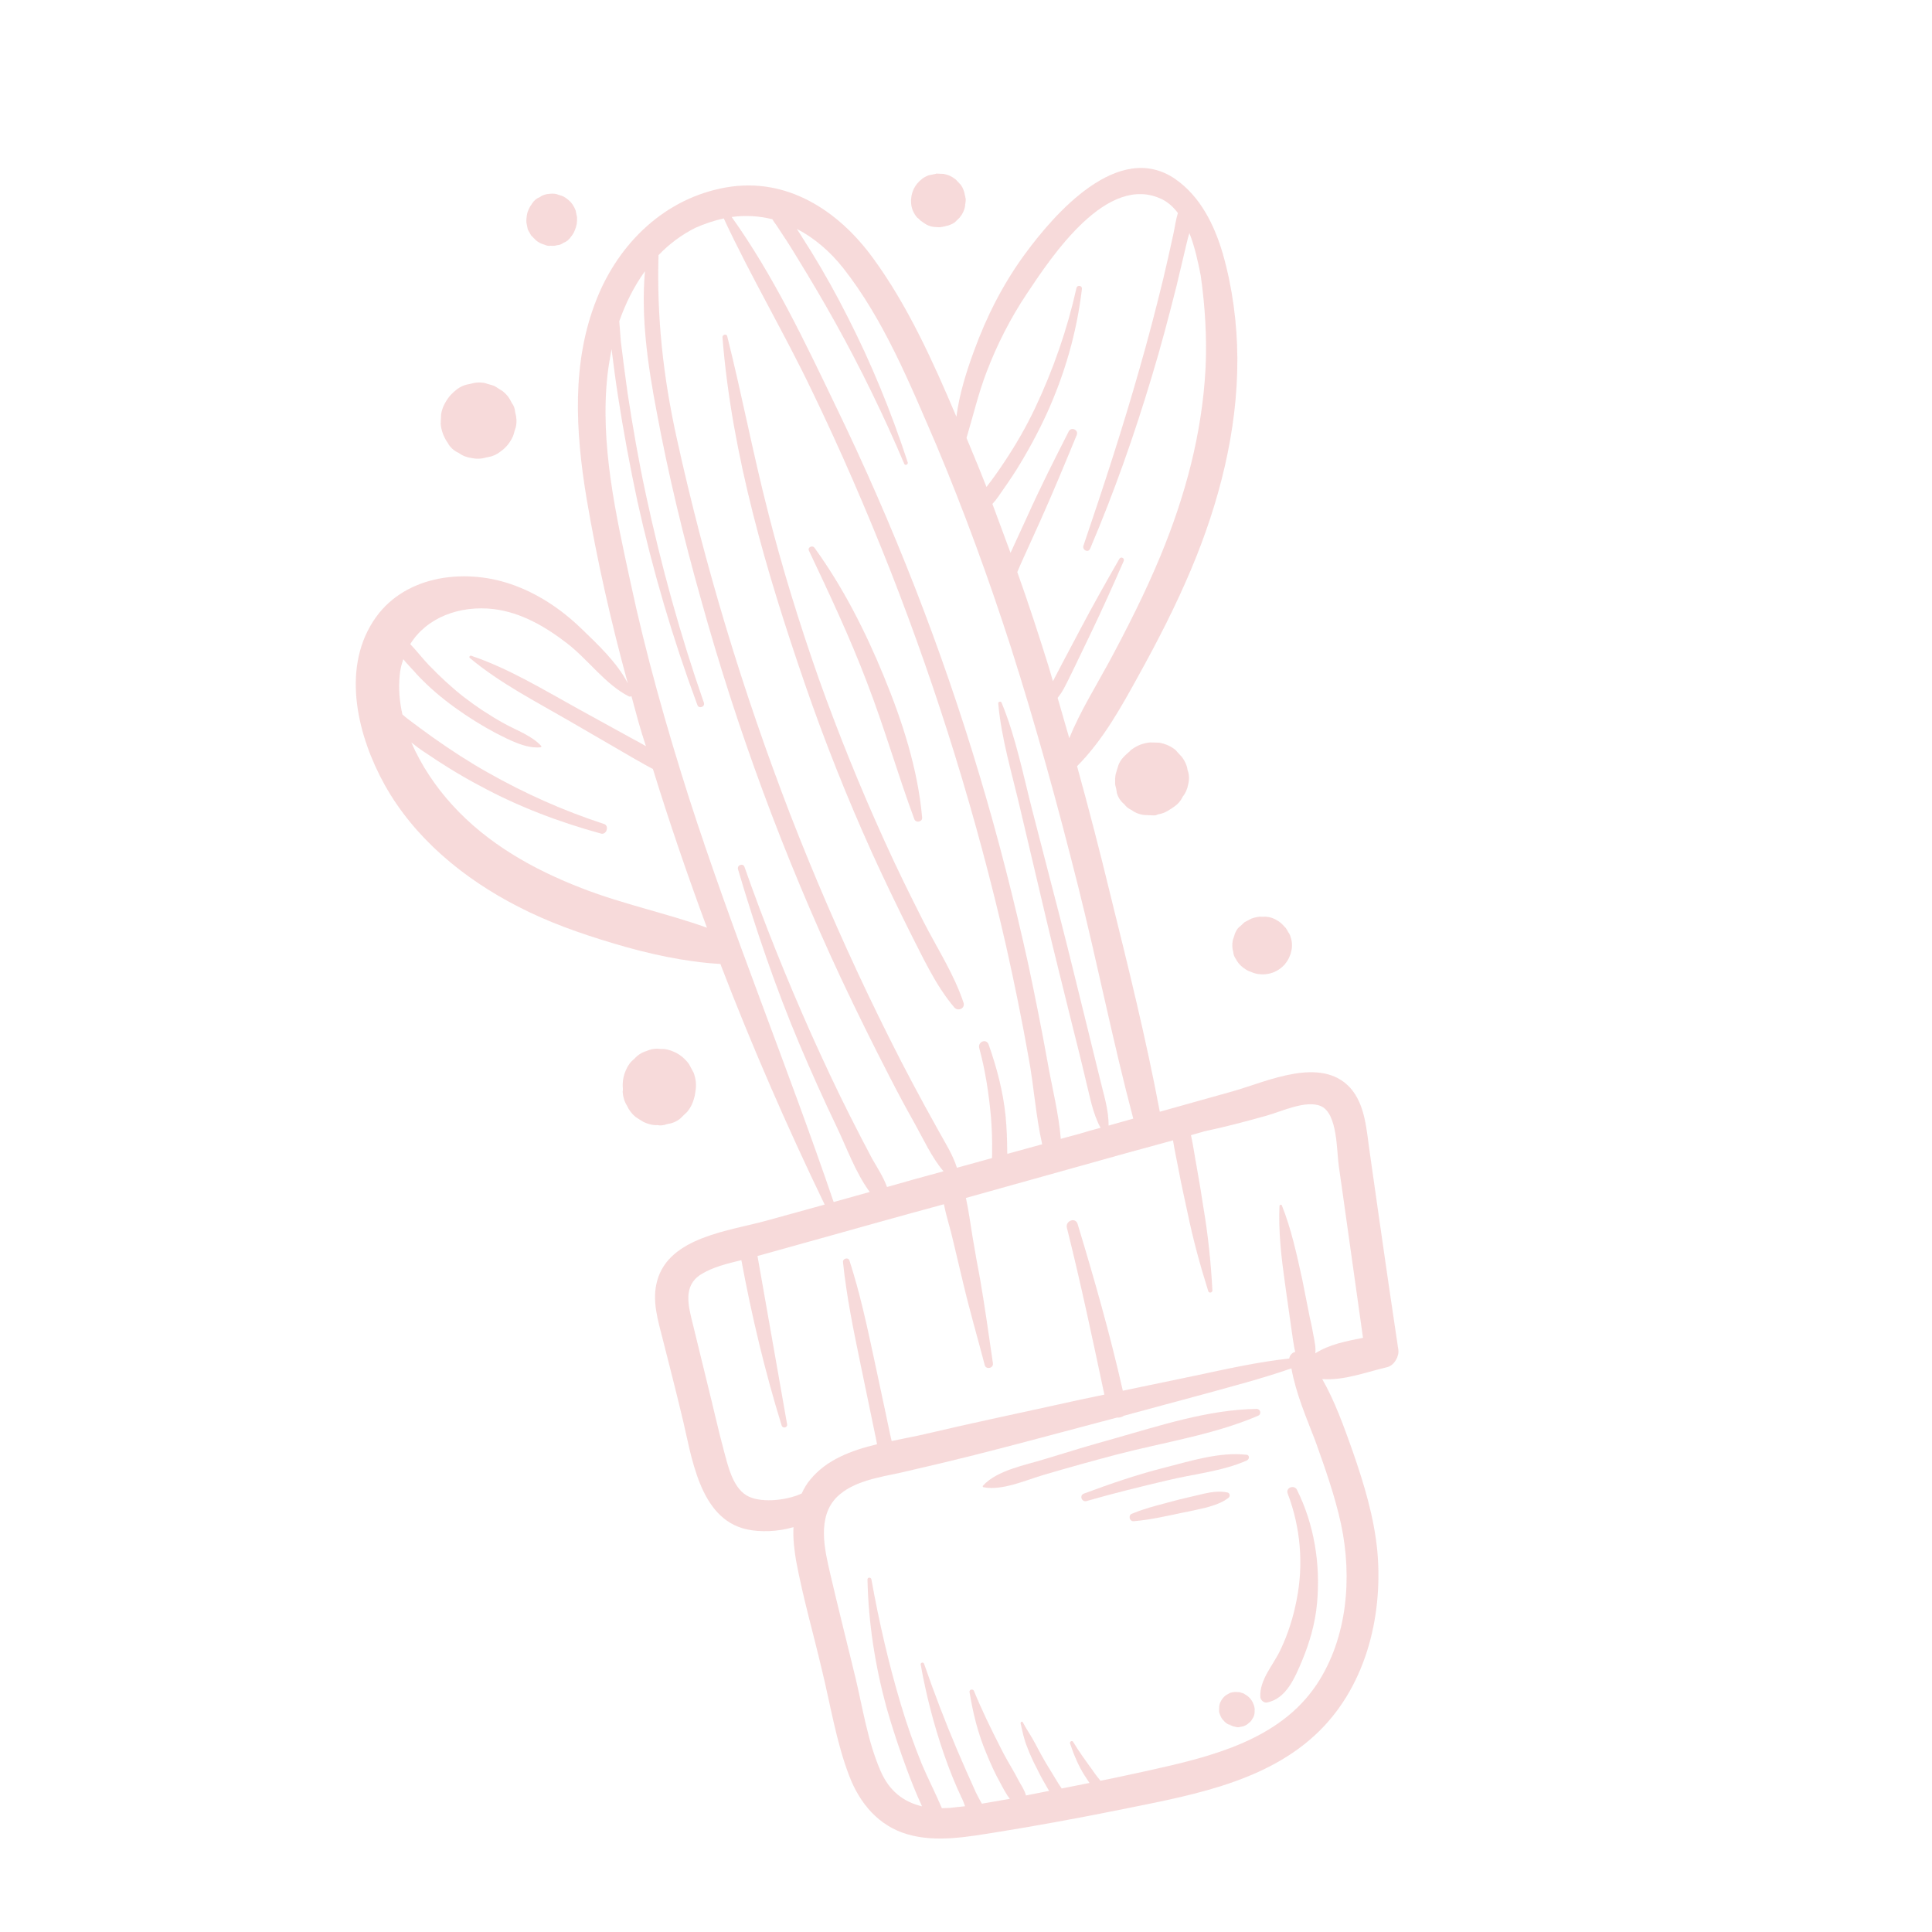<svg xmlns="http://www.w3.org/2000/svg" xmlns:xlink="http://www.w3.org/1999/xlink" width="500" zoomAndPan="magnify" viewBox="0 0 375 375" height="500" preserveAspectRatio="xMidYMid meet" version="1.0"><defs><filter x="0%" y="0%" width="100%" height="100%" id="25e03c2ee9"><feColorMatrix values="0 0 0 0 1 0 0 0 0 1 0 0 0 0 1 0 0 0 1 0" color-interpolation-filters="sRGB"/></filter><mask id="55cd5a0f3c"><g filter="url(#25e03c2ee9)"><rect x="-37.5" width="450" fill="#000000" y="-37.5" height="450" fill-opacity="0.19"/></g></mask><clipPath id="6f4d8e7490"><path d="M 204 288 L 216 288 L 216 331 L 204 331 Z M 204 288 " clip-rule="nonzero"/></clipPath><clipPath id="5eda7687a6"><path d="M -0.457 62.207 L 178.172 -3.992 L 295.453 312.477 L 116.824 378.672 Z M -0.457 62.207 " clip-rule="nonzero"/></clipPath><clipPath id="ba8e564ce8"><path d="M -0.457 62.207 L 178.172 -3.992 L 295.453 312.477 L 116.824 378.672 Z M -0.457 62.207 " clip-rule="nonzero"/></clipPath><clipPath id="dfdd3e2f0a"><path d="M 196 328 L 204 328 L 204 336 L 196 336 Z M 196 328 " clip-rule="nonzero"/></clipPath><clipPath id="4c91f5456c"><path d="M -0.457 62.207 L 178.172 -3.992 L 295.453 312.477 L 116.824 378.672 Z M -0.457 62.207 " clip-rule="nonzero"/></clipPath><clipPath id="3b77d6f6a3"><path d="M -0.457 62.207 L 178.172 -3.992 L 295.453 312.477 L 116.824 378.672 Z M -0.457 62.207 " clip-rule="nonzero"/></clipPath><clipPath id="d6862c7ee3"><path d="M 150 273 L 205 273 L 205 289 L 150 289 Z M 150 273 " clip-rule="nonzero"/></clipPath><clipPath id="eb00b94699"><path d="M -0.457 62.207 L 178.172 -3.992 L 295.453 312.477 L 116.824 378.672 Z M -0.457 62.207 " clip-rule="nonzero"/></clipPath><clipPath id="b787850eb3"><path d="M -0.457 62.207 L 178.172 -3.992 L 295.453 312.477 L 116.824 378.672 Z M -0.457 62.207 " clip-rule="nonzero"/></clipPath><clipPath id="feca185660"><path d="M 169 282 L 203 282 L 203 292 L 169 292 Z M 169 282 " clip-rule="nonzero"/></clipPath><clipPath id="766c62cf1f"><path d="M -0.457 62.207 L 178.172 -3.992 L 295.453 312.477 L 116.824 378.672 Z M -0.457 62.207 " clip-rule="nonzero"/></clipPath><clipPath id="4ba33c25dd"><path d="M -0.457 62.207 L 178.172 -3.992 L 295.453 312.477 L 116.824 378.672 Z M -0.457 62.207 " clip-rule="nonzero"/></clipPath><clipPath id="95da54985c"><path d="M 179 289 L 199 289 L 199 296 L 179 296 Z M 179 289 " clip-rule="nonzero"/></clipPath><clipPath id="2644214988"><path d="M -0.457 62.207 L 178.172 -3.992 L 295.453 312.477 L 116.824 378.672 Z M -0.457 62.207 " clip-rule="nonzero"/></clipPath><clipPath id="0da77d8211"><path d="M -0.457 62.207 L 178.172 -3.992 L 295.453 312.477 L 116.824 378.672 Z M -0.457 62.207 " clip-rule="nonzero"/></clipPath><clipPath id="f699de4e28"><path d="M 29 32 L 232 32 L 232 357 L 29 357 Z M 29 32 " clip-rule="nonzero"/></clipPath><clipPath id="fd2dfba0b1"><path d="M -0.457 62.207 L 178.172 -3.992 L 295.453 312.477 L 116.824 378.672 Z M -0.457 62.207 " clip-rule="nonzero"/></clipPath><clipPath id="e9e44f79db"><path d="M -0.457 62.207 L 178.172 -3.992 L 295.453 312.477 L 116.824 378.672 Z M -0.457 62.207 " clip-rule="nonzero"/></clipPath><clipPath id="601d2c3c78"><path d="M 100 64 L 148 64 L 148 196 L 100 196 Z M 100 64 " clip-rule="nonzero"/></clipPath><clipPath id="1238adb124"><path d="M -0.457 62.207 L 178.172 -3.992 L 295.453 312.477 L 116.824 378.672 Z M -0.457 62.207 " clip-rule="nonzero"/></clipPath><clipPath id="5188106559"><path d="M -0.457 62.207 L 178.172 -3.992 L 295.453 312.477 L 116.824 378.672 Z M -0.457 62.207 " clip-rule="nonzero"/></clipPath><clipPath id="f13644f431"><path d="M 116 106 L 139 106 L 139 160 L 116 160 Z M 116 106 " clip-rule="nonzero"/></clipPath><clipPath id="b7a99ef979"><path d="M -0.457 62.207 L 178.172 -3.992 L 295.453 312.477 L 116.824 378.672 Z M -0.457 62.207 " clip-rule="nonzero"/></clipPath><clipPath id="b2f3c7b18f"><path d="M -0.457 62.207 L 178.172 -3.992 L 295.453 312.477 L 116.824 378.672 Z M -0.457 62.207 " clip-rule="nonzero"/></clipPath><clipPath id="d9e2788e9b"><path d="M 80 203 L 96 203 L 96 219 L 80 219 Z M 80 203 " clip-rule="nonzero"/></clipPath><clipPath id="f99479aaa2"><path d="M -0.457 62.207 L 178.172 -3.992 L 295.453 312.477 L 116.824 378.672 Z M -0.457 62.207 " clip-rule="nonzero"/></clipPath><clipPath id="e3a35bacda"><path d="M -0.457 62.207 L 178.172 -3.992 L 295.453 312.477 L 116.824 378.672 Z M -0.457 62.207 " clip-rule="nonzero"/></clipPath><clipPath id="17462da2e2"><path d="M 176 144 L 191 144 L 191 159 L 176 159 Z M 176 144 " clip-rule="nonzero"/></clipPath><clipPath id="a6682941c9"><path d="M -0.457 62.207 L 178.172 -3.992 L 295.453 312.477 L 116.824 378.672 Z M -0.457 62.207 " clip-rule="nonzero"/></clipPath><clipPath id="97f702ed7d"><path d="M -0.457 62.207 L 178.172 -3.992 L 295.453 312.477 L 116.824 378.672 Z M -0.457 62.207 " clip-rule="nonzero"/></clipPath><clipPath id="15c742e2b7"><path d="M 199 177 L 211 177 L 211 190 L 199 190 Z M 199 177 " clip-rule="nonzero"/></clipPath><clipPath id="77cd85205d"><path d="M -0.457 62.207 L 178.172 -3.992 L 295.453 312.477 L 116.824 378.672 Z M -0.457 62.207 " clip-rule="nonzero"/></clipPath><clipPath id="7199d1ff87"><path d="M -0.457 62.207 L 178.172 -3.992 L 295.453 312.477 L 116.824 378.672 Z M -0.457 62.207 " clip-rule="nonzero"/></clipPath><clipPath id="48ae0cbe16"><path d="M 136 33 L 148 33 L 148 45 L 136 45 Z M 136 33 " clip-rule="nonzero"/></clipPath><clipPath id="26aacc0cba"><path d="M -0.457 62.207 L 178.172 -3.992 L 295.453 312.477 L 116.824 378.672 Z M -0.457 62.207 " clip-rule="nonzero"/></clipPath><clipPath id="6aa68a81c7"><path d="M -0.457 62.207 L 178.172 -3.992 L 295.453 312.477 L 116.824 378.672 Z M -0.457 62.207 " clip-rule="nonzero"/></clipPath><clipPath id="63ad40d0bd"><path d="M 45 74 L 61 74 L 61 90 L 45 90 Z M 45 74 " clip-rule="nonzero"/></clipPath><clipPath id="e24f68e064"><path d="M -0.457 62.207 L 178.172 -3.992 L 295.453 312.477 L 116.824 378.672 Z M -0.457 62.207 " clip-rule="nonzero"/></clipPath><clipPath id="b2542b3e10"><path d="M -0.457 62.207 L 178.172 -3.992 L 295.453 312.477 L 116.824 378.672 Z M -0.457 62.207 " clip-rule="nonzero"/></clipPath><clipPath id="ea70693dc5"><path d="M 62 37 L 73 37 L 73 48 L 62 48 Z M 62 37 " clip-rule="nonzero"/></clipPath><clipPath id="76b507db03"><path d="M -0.457 62.207 L 178.172 -3.992 L 295.453 312.477 L 116.824 378.672 Z M -0.457 62.207 " clip-rule="nonzero"/></clipPath><clipPath id="6faa55c2d7"><path d="M -0.457 62.207 L 178.172 -3.992 L 295.453 312.477 L 116.824 378.672 Z M -0.457 62.207 " clip-rule="nonzero"/></clipPath><clipPath id="27b246cdad"><rect x="0" width="295" y="0" height="375"/></clipPath></defs><g mask="url(#55cd5a0f3c)"><g transform="matrix(1, 0, 0, 1, 40, 0)"><g clip-path="url(#27b246cdad)"><g clip-path="url(#6f4d8e7490)"><g clip-path="url(#5eda7687a6)"><g clip-path="url(#ba8e564ce8)"><path fill="#d43d3d" d="M 209.941 289.906 C 212.449 296.484 213.051 303.699 211.664 310.578 C 211.031 313.887 210.016 317.125 208.566 320.164 C 207.18 323.18 204.43 325.988 204.629 329.418 C 204.691 329.969 205.262 330.543 205.875 330.461 C 209.691 329.758 211.355 325.566 212.734 322.34 C 214.207 318.789 215.273 315.105 215.633 311.25 C 216.336 303.695 215.129 295.992 211.738 289.164 C 211.219 288.145 209.496 288.711 209.941 289.906 Z M 209.941 289.906 " fill-opacity="1" fill-rule="nonzero"/></g></g></g><g clip-path="url(#dfdd3e2f0a)"><g clip-path="url(#4c91f5456c)"><g clip-path="url(#3b77d6f6a3)"><path fill="#d43d3d" d="M 201.445 328.738 C 201.422 328.676 201.359 328.699 201.445 328.738 C 201.359 328.699 201.359 328.699 201.359 328.699 C 201.102 328.582 200.805 328.547 200.543 328.43 C 200.543 328.43 200.543 328.43 200.48 328.453 C 199.887 328.387 199.312 328.387 198.746 328.594 C 198.52 328.75 198.203 328.867 197.977 329.023 C 197.52 329.336 197.133 329.836 196.895 330.355 C 196.695 330.785 196.625 331.168 196.641 331.594 C 196.59 332.039 196.605 332.465 196.832 332.883 C 196.992 333.32 197.195 333.676 197.523 333.984 C 197.789 334.312 198.094 334.559 198.527 334.754 C 198.699 334.836 198.934 334.891 199.105 334.969 C 199.105 334.969 199.129 335.031 199.191 335.008 C 199.191 335.008 199.254 334.984 199.277 335.051 C 199.277 335.051 199.363 335.09 199.363 335.09 C 199.363 335.09 199.43 335.066 199.449 335.129 C 199.449 335.129 199.516 335.105 199.516 335.105 C 199.836 335.199 200.156 335.297 200.496 335.242 C 200.77 335.211 201.082 335.094 201.359 335.066 C 201.797 334.902 202.152 334.699 202.461 334.371 C 202.688 334.215 202.895 333.996 203.012 333.738 C 203.258 333.434 203.453 333 203.504 332.555 C 203.535 332.254 203.504 331.98 203.539 331.684 C 203.453 331.07 203.27 330.566 202.934 330.047 C 202.441 329.301 202.008 329.102 201.445 328.738 Z M 198.676 334.773 C 198.48 334.629 198.309 334.551 198.113 334.41 C 198.332 334.613 198.676 334.773 198.973 334.805 C 198.91 334.828 198.762 334.812 198.676 334.773 Z M 199.406 335.004 Z M 199.406 335.004 " fill-opacity="1" fill-rule="nonzero"/></g></g></g><g clip-path="url(#d6862c7ee3)"><g clip-path="url(#eb00b94699)"><g clip-path="url(#b787850eb3)"><path fill="#d43d3d" d="M 204.199 274.797 C 204.93 274.453 204.641 273.488 203.922 273.469 C 194.523 273.59 185.102 276.723 176.168 279.25 C 171.688 280.48 167.195 281.859 162.762 283.215 C 159.047 284.379 153.539 285.348 150.797 288.363 C 150.695 288.473 150.766 288.664 150.914 288.68 C 154.605 289.383 159.246 287.234 162.734 286.23 C 167.379 284.867 172.047 283.566 176.738 282.328 C 185.867 279.945 195.559 278.5 204.199 274.797 Z M 204.199 274.797 " fill-opacity="1" fill-rule="nonzero"/></g></g></g><g clip-path="url(#feca185660)"><g clip-path="url(#766c62cf1f)"><g clip-path="url(#4ba33c25dd)"><path fill="#d43d3d" d="M 202.047 283.461 C 202.523 283.211 202.582 282.402 201.922 282.363 C 196.707 281.793 191.207 283.547 186.238 284.812 C 180.875 286.156 175.609 287.965 170.391 289.902 C 169.445 290.25 169.957 291.633 170.926 291.348 C 176.094 289.859 181.273 288.586 186.535 287.348 C 191.652 286.098 197.258 285.594 202.047 283.461 Z M 202.047 283.461 " fill-opacity="1" fill-rule="nonzero"/></g></g></g><g clip-path="url(#95da54985c)"><g clip-path="url(#2644214988)"><g clip-path="url(#0da77d8211)"><path fill="#d43d3d" d="M 198.445 290.73 C 198.84 290.441 198.73 289.766 198.199 289.68 C 196.723 289.367 195.16 289.59 193.707 289.914 C 192.129 290.281 190.551 290.652 188.906 291.047 C 185.797 291.914 182.68 292.57 179.707 293.812 C 178.953 294.094 179.184 295.297 180.031 295.266 C 183.227 295.012 186.383 294.27 189.504 293.617 C 191.043 293.332 192.621 292.961 194.137 292.613 C 195.691 292.18 197.227 291.684 198.445 290.73 Z M 198.445 290.73 " fill-opacity="1" fill-rule="nonzero"/></g></g></g><g clip-path="url(#f699de4e28)"><g clip-path="url(#fd2dfba0b1)"><g clip-path="url(#e9e44f79db)"><path fill="#d43d3d" d="M 188.109 34.742 C 177.082 27.172 164.656 41.504 158.91 49.352 C 154.73 55.051 151.504 61.395 149.09 68.012 C 147.594 72.07 146.211 76.445 145.637 80.879 C 141.125 70.246 136.223 59.336 129.422 50.055 C 122.73 40.879 112.711 34.293 100.895 36.383 C 89.082 38.469 80.141 47.148 75.812 58.051 C 70.875 70.391 71.727 83.879 73.852 96.75 C 75.906 108.863 78.617 120.805 81.852 132.621 C 79.785 128.594 75.953 125.008 72.844 122.012 C 68.941 118.238 64.273 115.105 59.125 113.367 C 49.789 110.176 38.027 111.816 32.418 120.617 C 26.242 130.199 29.516 143.078 34.66 152.328 C 40.434 162.703 49.988 170.531 60.414 175.895 C 66.352 178.988 72.684 181.215 79.113 183.125 C 85.715 185.113 92.961 186.719 99.824 187.105 C 105.91 202.945 112.688 218.527 120.066 233.812 C 116.305 234.852 112.539 235.887 108.777 236.926 C 101.652 238.922 89.914 240.055 87.562 248.578 C 86.48 252.41 87.715 256.316 88.664 260.043 C 89.91 264.945 91.18 269.91 92.359 274.836 C 94.246 282.434 95.609 294.801 104.949 296.844 C 107.453 297.418 110.992 297.324 114.016 296.418 C 113.898 298.605 114.164 300.867 114.535 303.02 C 115.848 310.043 117.84 316.957 119.469 323.863 C 121.16 330.742 122.293 338.047 124.828 344.688 C 126.871 350.012 130.496 354.391 136.109 356.027 C 141.809 357.707 148.004 356.48 153.684 355.594 C 161.238 354.367 168.812 352.992 176.398 351.465 C 189.695 348.754 204.77 346.387 215.125 336.898 C 224.91 327.98 228.48 314.07 227.352 301.188 C 226.727 294.484 224.727 287.93 222.523 281.594 C 220.812 276.793 219.129 272.051 216.648 267.68 C 220.84 267.984 224.969 266.387 229.305 265.352 C 230.609 265.008 231.609 263.277 231.418 261.992 C 230.141 253.523 228.902 244.973 227.688 236.484 C 227.102 232.195 226.449 227.93 225.863 223.645 C 225.234 219.441 225.051 214.504 222.098 211.164 C 216.414 204.902 205.91 209.941 199.371 211.793 C 194.641 213.113 189.848 214.461 185.117 215.785 C 182.465 201.68 178.988 187.664 175.531 173.711 C 173.516 165.375 171.352 157.023 169.059 148.719 C 174.109 143.629 177.574 137.34 181.035 131.051 C 184.719 124.395 188.168 117.68 191.137 110.645 C 196.586 97.754 200.234 83.672 200.172 69.605 C 200.137 62.754 199.23 55.867 197.355 49.266 C 195.73 43.719 193.02 38.145 188.109 34.742 Z M 100.48 42.398 C 105.758 53.746 112.207 64.586 117.609 75.887 C 123.125 87.289 128.156 98.941 132.812 110.73 C 142.062 134.336 149.57 158.66 155.23 183.379 C 156.875 190.711 158.367 198.023 159.672 205.406 C 160.68 210.824 161.043 216.629 162.285 222.102 C 160.016 222.73 157.805 223.332 155.535 223.961 C 155.512 223.898 155.551 223.812 155.504 223.684 C 155.492 221.332 155.414 219 155.188 216.652 C 154.711 211.895 153.473 207.203 151.883 202.715 C 151.438 201.52 149.766 202.211 150.059 203.391 C 151.266 207.805 151.945 212.344 152.352 216.914 C 152.508 219.074 152.602 221.258 152.57 223.484 C 152.586 223.91 152.535 224.355 152.551 224.781 C 150.277 225.406 148.008 226.035 145.738 226.66 C 144.906 224.035 143.434 221.793 142.102 219.355 C 140.434 216.398 138.828 213.418 137.199 210.375 C 134.145 204.641 131.301 198.898 128.5 193.07 C 123.047 181.648 118.016 169.996 113.422 158.18 C 104.23 134.34 96.773 109.785 91.297 84.781 C 88.699 72.941 87.473 61.523 87.816 49.523 C 89.824 47.422 92.227 45.602 94.941 44.238 C 96.719 43.438 98.625 42.801 100.48 42.398 Z M 72.836 172.363 C 63.488 168.75 54.535 163.699 47.75 156.199 C 44.625 152.781 41.793 148.609 39.84 144.113 C 40.645 144.746 41.453 145.375 42.297 145.922 C 45.75 148.289 49.367 150.523 53.102 152.5 C 60.535 156.539 68.445 159.547 76.645 161.797 C 77.758 162.102 78.289 160.258 77.242 159.934 C 69.434 157.391 61.809 153.992 54.652 149.926 C 51.039 147.902 47.547 145.617 44.16 143.227 C 42.508 142.051 40.832 140.812 39.246 139.613 C 38.852 139.328 38.523 139.023 38.109 138.676 C 37.539 136.168 37.328 133.672 37.582 131.074 C 37.672 129.969 37.938 128.941 38.285 127.953 C 39.105 129.008 40.09 129.93 40.973 130.965 C 43.215 133.352 45.727 135.496 48.359 137.379 C 50.902 139.227 53.586 140.879 56.352 142.355 C 58.812 143.59 62.117 145.371 64.93 145.043 C 65.055 144.996 65.156 144.887 65.047 144.785 C 63.242 142.809 60.277 141.758 57.945 140.48 C 55.156 138.938 52.512 137.199 50.008 135.27 C 47.59 133.375 45.398 131.324 43.312 129.168 C 42.039 127.852 40.906 126.34 39.629 125.023 C 42.852 119.824 49.266 117.449 55.848 118.227 C 61.176 118.898 65.828 121.609 70.031 124.844 C 74.121 127.977 77.512 132.871 82.086 135.18 C 82.258 135.258 82.445 135.191 82.57 135.145 C 83.051 136.824 83.469 138.527 83.949 140.211 C 84.383 141.766 84.879 143.301 85.375 144.832 C 84.469 144.309 83.559 143.789 82.586 143.289 C 79.172 141.41 75.672 139.488 72.258 137.605 C 65.512 133.883 58.754 129.738 51.48 127.285 C 51.223 127.164 50.938 127.555 51.219 127.738 C 57.027 132.594 63.996 136.16 70.465 139.914 C 73.754 141.844 77.105 143.746 80.395 145.676 C 82.039 146.641 83.684 147.602 85.391 148.543 C 85.848 148.805 86.277 149.004 86.73 149.262 C 89.941 159.66 93.441 169.875 97.215 180.062 C 89.145 177.191 80.703 175.453 72.836 172.363 Z M 93.703 154.762 C 89.324 141.008 85.383 127.094 82.367 112.977 C 79.559 100 76.426 86.141 77.914 72.789 C 78.094 71.148 78.398 69.465 78.703 67.777 C 79.078 70.715 79.449 73.652 79.91 76.629 C 80.988 83.594 82.258 90.488 83.738 97.379 C 86.707 110.797 90.605 124.012 95.359 136.84 C 95.66 137.656 96.918 137.191 96.617 136.375 C 92.02 123.203 88.305 109.703 85.367 95.988 C 83.965 89.5 82.836 82.98 81.832 76.414 C 81.359 73.016 80.91 69.676 80.5 66.254 C 80.395 65.004 80.328 63.672 80.199 62.359 C 81.422 58.902 83.051 55.582 85.184 52.645 C 84.379 61.668 85.77 71.023 87.418 79.711 C 89.691 92.027 92.668 104.297 96.059 116.344 C 103.047 141.57 112.16 166.156 123.234 189.875 C 126.273 196.328 129.434 202.738 132.723 209.102 C 134.289 212.168 135.895 215.148 137.562 218.105 C 139.277 221.188 140.855 224.68 143.129 227.344 C 139.492 228.332 135.789 229.348 132.176 230.398 C 131.453 228.449 130.293 226.664 129.277 224.895 C 127.828 222.141 126.379 219.391 124.992 216.613 C 122.312 211.312 119.848 206.004 117.418 200.609 C 112.695 189.988 108.348 179.227 104.508 168.277 C 104.203 167.461 103.008 167.906 103.25 168.746 C 106.664 180.281 110.523 191.652 115.195 202.723 C 117.5 208.164 119.926 213.555 122.457 218.84 C 124.348 222.789 126.082 227.652 128.812 231.359 C 126.48 232.012 124.145 232.66 121.812 233.312 C 112.832 206.957 102.219 181.215 93.703 154.762 Z M 220.301 295.863 C 222.488 306.207 221.543 317.93 215.582 326.934 C 208.363 337.762 195.039 340.98 183.078 343.629 C 179.895 344.305 176.801 345.023 173.594 345.641 C 173.062 344.977 172.535 344.316 172.043 343.57 C 170.73 341.766 169.418 339.965 168.297 338.094 C 168.094 337.738 167.574 338.074 167.691 338.387 C 168.418 340.551 169.25 342.602 170.484 344.574 C 170.797 345.031 171.133 345.551 171.469 346.07 C 169.676 346.449 167.863 346.762 166.07 347.141 C 165.867 346.785 165.625 346.52 165.422 346.164 C 164.66 344.875 163.809 343.547 163.043 342.254 C 162.281 340.965 161.555 339.59 160.855 338.273 C 160.129 336.898 159.238 335.656 158.516 334.277 C 158.359 334.051 158.066 334.23 158.098 334.504 C 158.445 336.02 158.754 337.625 159.375 339.109 C 159.91 340.555 160.598 342.02 161.32 343.395 C 161.984 344.793 162.77 346.148 163.559 347.5 C 163.582 347.562 163.582 347.562 163.605 347.625 C 163.328 347.656 163.141 347.727 162.867 347.758 C 161.602 348.012 160.398 348.242 159.137 348.496 C 159.012 347.969 158.738 347.426 158.488 346.945 C 157.953 346.074 157.453 345.113 156.977 344.219 C 155.988 342.512 155.02 340.867 154.156 339.113 C 152.34 335.566 150.543 331.871 149.043 328.207 C 148.879 327.766 148.141 327.898 148.176 328.383 C 148.844 332.5 149.824 336.496 151.48 340.391 C 152.266 342.316 153.117 344.219 154.152 346.051 C 154.629 346.949 155.219 348.16 156.016 349.152 C 154.203 349.465 152.387 349.781 150.574 350.094 C 150.145 349.324 149.715 348.555 149.375 347.82 C 148.137 345.062 146.898 342.301 145.723 339.52 C 143.422 334.078 141.285 328.508 139.359 322.926 C 139.223 322.547 138.633 322.695 138.707 323.098 C 139.777 329.066 141.262 334.809 143.234 340.516 C 144.219 343.367 145.328 346.172 146.629 348.91 C 146.879 349.391 147.09 349.957 147.32 350.586 C 146.285 350.684 145.336 350.82 144.301 350.918 C 143.812 350.957 143.301 350.93 142.816 350.969 C 141.594 348.059 140.145 345.305 138.926 342.398 C 137.379 338.609 136.043 334.812 134.871 330.883 C 132.484 322.898 130.602 314.73 129.141 306.547 C 129.043 306.082 128.344 306.125 128.379 306.613 C 128.551 314.988 129.871 323.367 132.066 331.422 C 133.223 335.5 134.562 339.508 136.031 343.469 C 136.918 345.859 137.891 348.289 138.965 350.605 C 135.434 349.77 132.586 347.68 130.883 343.66 C 128.426 337.992 127.445 331.488 126.016 325.512 C 124.395 318.816 122.684 312.086 121.125 305.367 C 120.035 300.695 118.578 294.441 122.438 290.578 C 125.582 287.48 130.672 286.742 134.844 285.84 C 137.41 285.242 140.043 284.625 142.676 284.008 C 150.23 282.211 157.781 280.199 165.27 278.211 C 169.121 277.211 172.945 276.152 176.797 275.152 C 177.305 275.18 177.77 275.078 178.164 274.789 C 183.168 273.438 188.109 272.105 193.113 270.75 C 199.023 269.133 204.895 267.602 210.66 265.605 C 211.57 270.562 213.473 274.934 215.285 279.629 C 217.133 284.809 219.098 290.301 220.301 295.863 Z M 205.789 216.566 C 208.586 215.812 213.492 213.422 216.398 214.707 C 219.652 216.148 219.426 223.453 219.863 226.367 C 220.438 230.23 220.949 234.117 221.496 237.918 C 222.547 245.184 223.508 252.41 224.555 259.672 C 221.223 260.336 218.082 260.926 215.297 262.676 C 215.449 261.543 215.133 260.305 214.949 259.227 C 214.742 258.09 214.531 256.949 214.238 255.77 C 213.754 253.305 213.246 250.773 212.762 248.309 C 211.688 243.484 210.656 238.574 208.805 233.969 C 208.711 233.719 208.398 233.836 208.344 234.07 C 208.125 239.086 208.719 244.156 209.414 249.121 C 209.773 251.633 210.133 254.145 210.469 256.598 C 210.613 257.758 210.82 258.898 210.965 260.059 C 211.121 260.859 211.188 261.621 211.402 262.398 C 210.816 262.547 210.344 263.008 210.238 263.691 C 204.254 264.336 198.379 265.652 192.477 266.91 C 187.633 267.918 182.785 268.93 177.938 269.938 C 175.477 259.051 172.402 248.246 169.164 237.574 C 168.715 236.168 166.727 236.977 167.09 238.344 C 169.777 249.078 172.066 259.887 174.355 270.695 C 171.301 271.324 168.246 271.957 165.215 272.652 C 156.684 274.527 148.191 276.316 139.707 278.316 C 137.602 278.809 135.387 279.199 133.07 279.703 C 132.945 279.176 132.82 278.648 132.723 278.184 C 132.398 276.73 132.113 275.191 131.789 273.738 C 131.062 270.434 130.379 267.039 129.652 263.73 C 128.273 257.305 126.895 250.879 124.883 244.688 C 124.691 243.973 123.574 244.242 123.621 244.941 C 124.309 251.625 125.648 258.137 127.012 264.711 C 127.691 267.891 128.328 271.16 129.008 274.34 C 129.316 275.941 129.688 277.523 130.016 279.188 C 130.094 279.59 130.172 279.988 130.227 280.328 C 125.234 281.531 120.457 283.301 117.254 287.207 C 116.562 288.035 116.039 288.945 115.605 289.891 C 112.43 291.355 107.285 291.758 104.859 290.227 C 102.172 288.578 101.246 284.344 100.496 281.547 C 99.359 277.32 98.434 273.086 97.383 268.898 C 96.426 264.961 95.441 260.961 94.484 257.027 C 93.652 253.617 92.457 249.625 96.055 247.363 C 98.32 245.949 101.141 245.262 103.898 244.598 C 105.91 255.438 108.477 266.215 111.73 276.738 C 111.941 277.305 112.867 277.105 112.785 276.492 C 110.895 265.605 108.922 254.68 107.031 243.793 C 111.172 242.617 115.398 241.48 119.539 240.305 C 127.445 238.09 135.348 235.875 143.215 233.746 C 143.676 236.152 144.5 238.562 145.023 240.945 C 145.664 243.637 146.305 246.332 146.945 249.027 C 148.203 254.355 149.762 259.711 151.145 264.992 C 151.41 265.895 152.863 265.57 152.727 264.621 C 151.93 259.195 151.176 253.684 150.23 248.238 C 149.715 245.5 149.223 242.82 148.77 240.055 C 148.348 237.566 148.027 234.965 147.48 232.523 C 154.543 230.551 161.609 228.574 168.672 226.602 C 175.02 224.82 181.309 223.062 187.68 221.344 C 188 223.371 188.449 225.352 188.809 227.293 C 189.301 229.969 189.918 232.602 190.473 235.258 C 191.535 240.441 192.938 245.57 194.527 250.633 C 194.691 251.07 195.344 250.902 195.328 250.477 C 195.043 245.078 194.484 239.707 193.586 234.391 C 193.18 231.75 192.75 229.047 192.258 226.371 C 191.875 224.367 191.613 222.316 191.168 220.34 C 192.008 220.098 192.848 219.859 193.754 219.594 C 197.797 218.738 201.773 217.695 205.789 216.566 Z M 156.199 125.594 C 161.102 140.941 165.348 156.457 169.262 172.031 C 173.023 187.012 176.012 202.211 179.965 217.125 C 178.344 217.582 176.727 218.039 175.172 218.473 C 175.215 215.309 174.16 212.266 173.441 209.172 C 172.605 205.762 171.773 202.352 170.914 198.879 C 169.152 191.809 167.477 184.777 165.652 177.73 C 163.918 170.934 162.102 164.098 160.371 157.305 C 158.59 150.383 157.16 143.047 154.414 136.41 C 154.273 136.031 153.688 136.18 153.762 136.578 C 154.371 143.434 156.441 150.176 158 156.895 C 159.699 163.988 161.312 171.043 163.012 178.137 C 164.617 184.98 166.375 191.836 168.043 198.656 C 168.945 202.254 169.875 205.918 170.715 209.539 C 171.52 212.672 172.035 215.988 173.617 218.906 C 172.25 219.27 170.816 219.656 169.473 220.082 C 168.297 220.375 167.141 220.73 165.898 221.051 C 165.504 216.117 164.188 211.027 163.352 206.258 C 162.207 199.891 160.957 193.629 159.625 187.328 C 156.902 174.965 153.801 162.742 150.176 150.641 C 142.824 125.973 133.387 101.863 122.16 78.707 C 116.188 66.258 110.055 53.371 102.02 42.117 C 104.746 41.75 107.383 41.918 109.906 42.555 C 110.109 42.906 110.398 43.301 110.688 43.695 C 112.113 45.812 113.457 47.891 114.758 50.055 C 117.293 54.191 119.766 58.352 122.137 62.625 C 127.055 71.457 131.539 80.664 135.5 89.996 C 135.66 90.438 136.289 90.203 136.191 89.742 C 133 79.98 129.145 70.539 124.473 61.402 C 122.312 57.121 119.969 52.914 117.457 48.84 C 116.559 47.383 115.574 45.887 114.68 44.434 C 118.047 46.188 121.082 48.781 123.629 51.988 C 131.578 62.055 136.688 74.68 141.723 86.332 C 147.109 99.141 151.918 112.305 156.199 125.594 Z M 193.996 71.465 C 193.336 84.152 190.047 96.316 185.215 107.977 C 182.305 114.988 178.883 121.766 175.285 128.461 C 172.605 133.387 169.645 138.133 167.543 143.273 C 166.801 140.688 166.031 138.039 165.289 135.457 C 165.676 134.953 166.102 134.367 166.441 133.742 C 167.082 132.574 167.637 131.367 168.254 130.137 C 169.383 127.789 170.516 125.438 171.648 123.086 C 173.91 118.387 176.023 113.668 178.113 108.891 C 178.328 108.309 177.555 107.953 177.254 108.492 C 174.645 113.035 172.102 117.555 169.664 122.176 C 168.488 124.402 167.309 126.625 166.129 128.852 C 165.555 129.992 164.953 131.074 164.375 132.219 C 164.113 131.312 163.824 130.348 163.562 129.445 C 161.641 123.293 159.652 117.16 157.457 111.039 C 157.695 110.523 157.906 109.941 158.145 109.426 C 159.41 106.668 160.656 103.848 161.922 101.09 C 164.391 95.594 166.688 90.023 168.988 84.453 C 169.398 83.441 167.934 82.77 167.438 83.738 C 164.707 89.113 161.977 94.488 159.508 99.98 C 158.398 102.395 157.254 104.891 156.145 107.305 C 154.98 104.16 153.789 100.953 152.625 97.809 C 153.035 97.371 153.383 96.957 153.707 96.48 C 154.922 94.742 156.137 93.004 157.266 91.227 C 159.461 87.695 161.461 84.023 163.203 80.23 C 166.703 72.496 168.984 64.57 170 56.113 C 170.082 55.367 169.039 55.254 168.934 55.938 C 167.16 63.891 164.43 71.766 160.938 79.141 C 159.176 82.867 157.129 86.414 154.824 89.844 C 153.773 91.449 152.637 93.016 151.477 94.516 C 150.41 91.836 149.348 89.156 148.219 86.5 C 148.031 85.996 147.785 85.516 147.598 85.012 C 148.879 80.75 149.898 76.363 151.5 72.195 C 153.531 66.867 156.141 61.75 159.312 57 C 164.184 49.688 174.914 33.48 185.566 38.688 C 186.797 39.305 187.785 40.227 188.625 41.344 C 188.207 42.715 188.004 44.293 187.707 45.617 C 187.102 48.418 186.453 51.305 185.781 54.125 C 184.363 59.945 182.859 65.723 181.203 71.484 C 177.918 83.074 174.16 94.551 170.293 105.926 C 170.023 106.738 171.191 107.379 171.586 106.516 C 176.25 95.562 180.188 84.379 183.605 72.957 C 185.348 67.234 186.855 61.453 188.336 55.613 C 189.008 52.789 189.676 49.965 190.348 47.145 C 190.477 46.523 190.664 45.879 190.855 45.238 C 191.945 47.98 192.578 51.035 193.062 53.504 C 193.895 59.418 194.285 65.492 193.996 71.465 Z M 193.996 71.465 " fill-opacity="1" fill-rule="nonzero"/></g></g></g><g clip-path="url(#601d2c3c78)"><g clip-path="url(#1238adb124)"><g clip-path="url(#5188106559)"><path fill="#d43d3d" d="M 116.207 132.691 C 120.008 143.727 124.34 154.637 129.148 165.297 C 131.48 170.441 133.941 175.535 136.465 180.609 C 139.051 185.656 141.527 191.176 145.215 195.531 C 145.965 196.398 147.426 195.711 147.008 194.582 C 145.191 189.102 141.883 184.035 139.273 178.922 C 136.617 173.688 134.023 168.426 131.621 163.094 C 126.949 152.809 122.699 142.301 118.91 131.688 C 115.184 121.055 111.812 110.219 109.051 99.297 C 106.152 88 103.988 76.57 101.152 65.25 C 101.031 64.723 100.188 64.965 100.227 65.449 C 102.023 88.242 108.809 111.188 116.207 132.691 Z M 116.207 132.691 " fill-opacity="1" fill-rule="nonzero"/></g></g></g><g clip-path="url(#f13644f431)"><g clip-path="url(#b7a99ef979)"><g clip-path="url(#b2f3c7b18f)"><path fill="#d43d3d" d="M 137.469 158.996 C 137.77 159.812 139.098 159.535 138.984 158.648 C 138.141 149.234 135.141 139.977 131.562 131.289 C 127.941 122.477 123.672 114.047 118.09 106.316 C 117.668 105.758 116.707 106.258 117.004 106.863 C 120.973 115.262 124.969 123.723 128.27 132.438 C 131.68 141.258 134.23 150.254 137.469 158.996 Z M 137.469 158.996 " fill-opacity="1" fill-rule="nonzero"/></g></g></g><g clip-path="url(#d9e2788e9b)"><g clip-path="url(#f99479aaa2)"><g clip-path="url(#e3a35bacda)"><path fill="#d43d3d" d="M 84.953 217.793 C 85.812 218.188 86.691 218.434 87.602 218.383 C 88.223 218.512 88.836 218.426 89.465 218.195 C 90.414 218.059 91.293 217.73 92.059 217.09 C 92.469 216.652 92.965 216.254 93.375 215.816 C 94.168 214.875 94.621 213.781 94.879 212.539 C 94.934 212.305 94.926 212.094 94.98 211.859 C 95.215 210.555 95.07 209.395 94.629 208.199 C 94.355 207.656 93.996 207.074 93.723 206.531 C 92.988 205.516 92.051 204.719 90.93 204.207 C 90.066 203.809 89.191 203.562 88.281 203.613 C 87.301 203.477 86.41 203.59 85.492 204.004 C 84.523 204.289 83.777 204.781 83.125 205.523 C 82.398 206.078 81.832 206.863 81.496 207.699 C 80.984 208.82 80.789 210.039 80.895 211.285 C 80.902 211.496 80.91 211.711 80.855 211.945 C 80.93 212.918 81.191 213.82 81.707 214.633 C 82.094 215.488 82.648 216.215 83.371 216.805 C 83.934 217.168 84.41 217.492 84.953 217.793 Z M 84.953 217.793 " fill-opacity="1" fill-rule="nonzero"/></g></g></g><g clip-path="url(#17462da2e2)"><g clip-path="url(#a6682941c9)"><g clip-path="url(#97f702ed7d)"><path fill="#d43d3d" d="M 190.648 152.16 C 190.871 151.219 190.82 150.309 190.516 149.492 C 190.379 148.543 190.012 147.746 189.434 146.961 C 189.059 146.527 188.621 146.117 188.223 145.621 C 187.285 144.824 186.188 144.375 185.035 144.156 C 184.461 144.156 183.863 144.09 183.23 144.109 C 181.98 144.215 180.785 144.66 179.77 145.395 C 179.605 145.527 179.418 145.594 179.336 145.77 C 178.367 146.629 177.543 147.293 177.074 148.539 C 176.922 149.094 176.707 149.676 176.559 150.23 C 176.43 150.852 176.426 151.422 176.449 152.059 C 176.473 152.121 176.434 152.207 176.434 152.207 C 176.578 152.797 176.727 153.387 176.785 153.938 C 177.051 154.84 177.52 155.523 178.238 156.117 C 178.551 156.574 179.051 156.961 179.566 157.195 C 180.266 157.727 181.016 158.02 181.934 158.18 C 181.996 158.156 182.082 158.195 182.082 158.195 C 182.656 158.199 183.254 158.262 183.824 158.266 C 184.125 158.297 184.461 158.242 184.754 158.066 C 185.703 157.926 186.496 157.562 187.285 156.984 C 187.285 156.984 187.348 156.961 187.348 156.961 C 187.512 156.828 187.637 156.781 187.805 156.648 C 188.551 156.156 189.164 155.5 189.562 154.637 C 190.152 153.918 190.484 153.078 190.648 152.16 Z M 190.648 152.16 " fill-opacity="1" fill-rule="nonzero"/></g></g></g><g clip-path="url(#15c742e2b7)"><g clip-path="url(#77cd85205d)"><g clip-path="url(#7199d1ff87)"><path fill="#d43d3d" d="M 201.184 187.734 C 201.574 188.02 201.965 188.301 202.398 188.5 C 202.57 188.578 202.633 188.555 202.805 188.637 C 203.234 188.832 203.645 188.969 204.176 189.055 C 205.156 189.195 206.129 189.117 207.074 188.77 C 208.016 188.418 208.805 187.844 209.457 187.098 C 209.457 187.098 209.496 187.012 209.496 187.012 C 210.09 186.293 210.484 185.43 210.684 184.426 C 210.887 183.422 210.746 182.473 210.398 181.531 C 210.305 181.277 210.148 181.051 210.016 180.883 C 209.922 180.633 209.789 180.469 209.633 180.238 C 209.633 180.238 209.633 180.238 209.609 180.176 C 209.586 180.113 208.664 179.168 208.578 179.129 C 207.945 178.578 206.801 178 205.93 177.965 C 205.695 177.91 205.422 177.938 205.207 177.945 C 204.996 177.953 204.699 177.922 204.488 177.93 C 203.938 177.988 203.41 178.113 202.906 178.297 C 202.906 178.297 202.844 178.32 202.844 178.32 C 202.426 178.547 201.949 178.797 201.531 179.023 C 201.16 179.375 200.852 179.703 200.461 179.992 C 200.09 180.344 199.891 180.773 199.695 181.207 C 199.582 181.676 199.383 182.105 199.273 182.578 C 199.129 183.348 199.172 184.047 199.367 184.762 C 199.402 185.246 199.59 185.75 199.879 186.145 C 200.152 186.688 200.574 187.246 201.184 187.734 Z M 205.535 189.055 C 205.598 189.031 205.473 189.078 205.535 189.055 Z M 205.535 189.055 " fill-opacity="1" fill-rule="nonzero"/></g></g></g><g clip-path="url(#48ae0cbe16)"><g clip-path="url(#26aacc0cba)"><g clip-path="url(#6aa68a81c7)"><path fill="#d43d3d" d="M 138.688 42.832 C 138.688 42.832 138.773 42.871 138.773 42.871 C 138.773 42.871 138.773 42.871 138.688 42.832 C 138.969 43.012 139.164 43.152 139.359 43.297 C 139.945 43.723 140.527 43.938 141.211 44.043 C 141.422 44.035 141.656 44.09 141.867 44.082 C 142.082 44.074 142.254 44.156 142.441 44.086 C 142.441 44.086 142.504 44.062 142.527 44.125 C 142.527 44.125 142.59 44.102 142.59 44.102 C 142.59 44.102 142.59 44.102 142.652 44.078 C 142.801 44.094 142.906 43.984 143.055 44 C 143.18 43.953 143.266 43.992 143.391 43.949 C 143.52 43.902 143.582 43.879 143.707 43.832 C 143.77 43.809 143.918 43.824 143.98 43.801 C 143.98 43.801 143.98 43.801 144.043 43.777 C 144.484 43.613 144.926 43.449 145.316 43.164 C 145.625 42.832 145.957 42.566 146.262 42.238 C 146.855 41.52 147.211 40.746 147.332 39.914 C 147.309 39.852 147.324 39.699 147.379 39.465 C 147.414 39.168 147.469 38.934 147.438 38.656 C 147.414 38.594 147.477 38.57 147.457 38.508 C 147.457 38.508 147.434 38.445 147.434 38.445 C 147.457 38.508 147.391 38.531 147.414 38.594 C 147.387 38.32 147.355 38.043 147.262 37.793 C 147.156 37.117 146.898 36.426 146.477 35.867 C 146.148 35.559 145.859 35.168 145.531 34.859 C 144.812 34.266 144.035 33.91 143.117 33.75 C 143.055 33.773 141.801 33.668 141.734 33.691 C 141.734 33.691 141.734 33.691 141.672 33.715 C 141.672 33.715 141.672 33.715 141.609 33.738 C 141.547 33.762 140.281 34.016 140.219 34.039 C 139.34 34.363 138.617 34.918 138.023 35.637 C 137.434 36.359 137.078 37.133 136.914 38.051 C 136.754 38.969 136.809 39.879 137.133 40.762 C 137.344 41.324 137.68 41.844 138.055 42.277 C 138.227 42.359 138.445 42.562 138.688 42.832 Z M 147.348 39.762 Z M 142.715 44.055 C 142.652 44.078 142.652 44.078 142.715 44.055 C 142.781 44.031 142.906 43.984 143.055 44 C 142.93 44.047 142.801 44.094 142.715 44.055 Z M 144.043 43.777 C 143.918 43.824 143.855 43.848 143.793 43.871 C 143.855 43.848 143.98 43.801 144.043 43.777 Z M 144.043 43.777 " fill-opacity="1" fill-rule="nonzero"/></g></g></g><g clip-path="url(#63ad40d0bd)"><g clip-path="url(#e24f68e064)"><g clip-path="url(#b2542b3e10)"><path fill="#d43d3d" d="M 48.965 87.879 C 49.75 88.449 50.586 88.781 51.566 88.918 C 52.57 89.117 53.48 89.066 54.449 88.781 C 55.461 88.621 56.34 88.293 57.168 87.629 C 58.246 86.871 59.02 85.871 59.535 84.75 C 59.652 84.492 59.75 84.172 59.805 83.934 C 59.684 84.195 59.652 84.492 59.535 84.75 C 59.535 84.75 59.535 84.75 59.574 84.664 C 59.789 84.086 59.914 83.465 60.129 82.887 C 60.332 81.883 60.277 80.969 59.992 80.004 C 59.949 79.305 59.738 78.738 59.316 78.18 C 58.902 77.262 58.348 76.535 57.543 75.906 C 57.004 75.605 56.504 75.219 55.961 74.918 C 55.383 74.703 54.762 74.574 54.184 74.363 C 53.18 74.16 52.27 74.215 51.301 74.5 C 50.289 74.66 49.406 74.988 48.582 75.652 C 48.086 76.051 47.551 76.535 47.164 77.035 C 46.391 78.035 45.812 79.18 45.621 80.395 C 45.578 81.055 45.574 81.629 45.535 82.285 C 45.66 83.598 46.129 84.855 46.887 85.934 C 47.359 86.832 48.105 87.484 48.965 87.879 Z M 48.965 87.879 " fill-opacity="1" fill-rule="nonzero"/></g></g></g><g clip-path="url(#ea70693dc5)"><g clip-path="url(#76b507db03)"><g clip-path="url(#6faa55c2d7)"><path fill="#d43d3d" d="M 64 46.621 C 64.523 47.07 65.039 47.309 65.684 47.5 C 66.113 47.699 66.496 47.77 66.898 47.695 C 67.348 47.742 67.77 47.727 68.148 47.59 C 68.57 47.574 69.012 47.41 69.34 47.145 C 69.969 46.914 70.465 46.516 70.828 45.949 C 71.176 45.535 71.398 45.168 71.574 44.676 C 71.93 43.898 72.051 43.066 72 42.156 C 71.898 41.691 71.82 41.293 71.723 40.828 C 71.418 40.012 70.926 39.266 70.23 38.734 C 69.707 38.285 69.164 37.984 68.547 37.859 C 67.941 37.582 67.281 37.539 66.672 37.621 C 65.973 37.668 65.32 37.836 64.824 38.234 C 64.195 38.469 63.699 38.867 63.336 39.43 C 62.809 40.129 62.426 40.84 62.266 41.758 C 62.18 42.289 62.129 42.738 62.191 43.289 C 62.266 43.688 62.367 44.152 62.445 44.551 C 62.648 44.906 62.875 45.324 63.074 45.676 C 63.406 45.984 63.672 46.316 64 46.621 Z M 64 46.621 " fill-opacity="1" fill-rule="nonzero"/></g></g></g></g></g></g></svg>